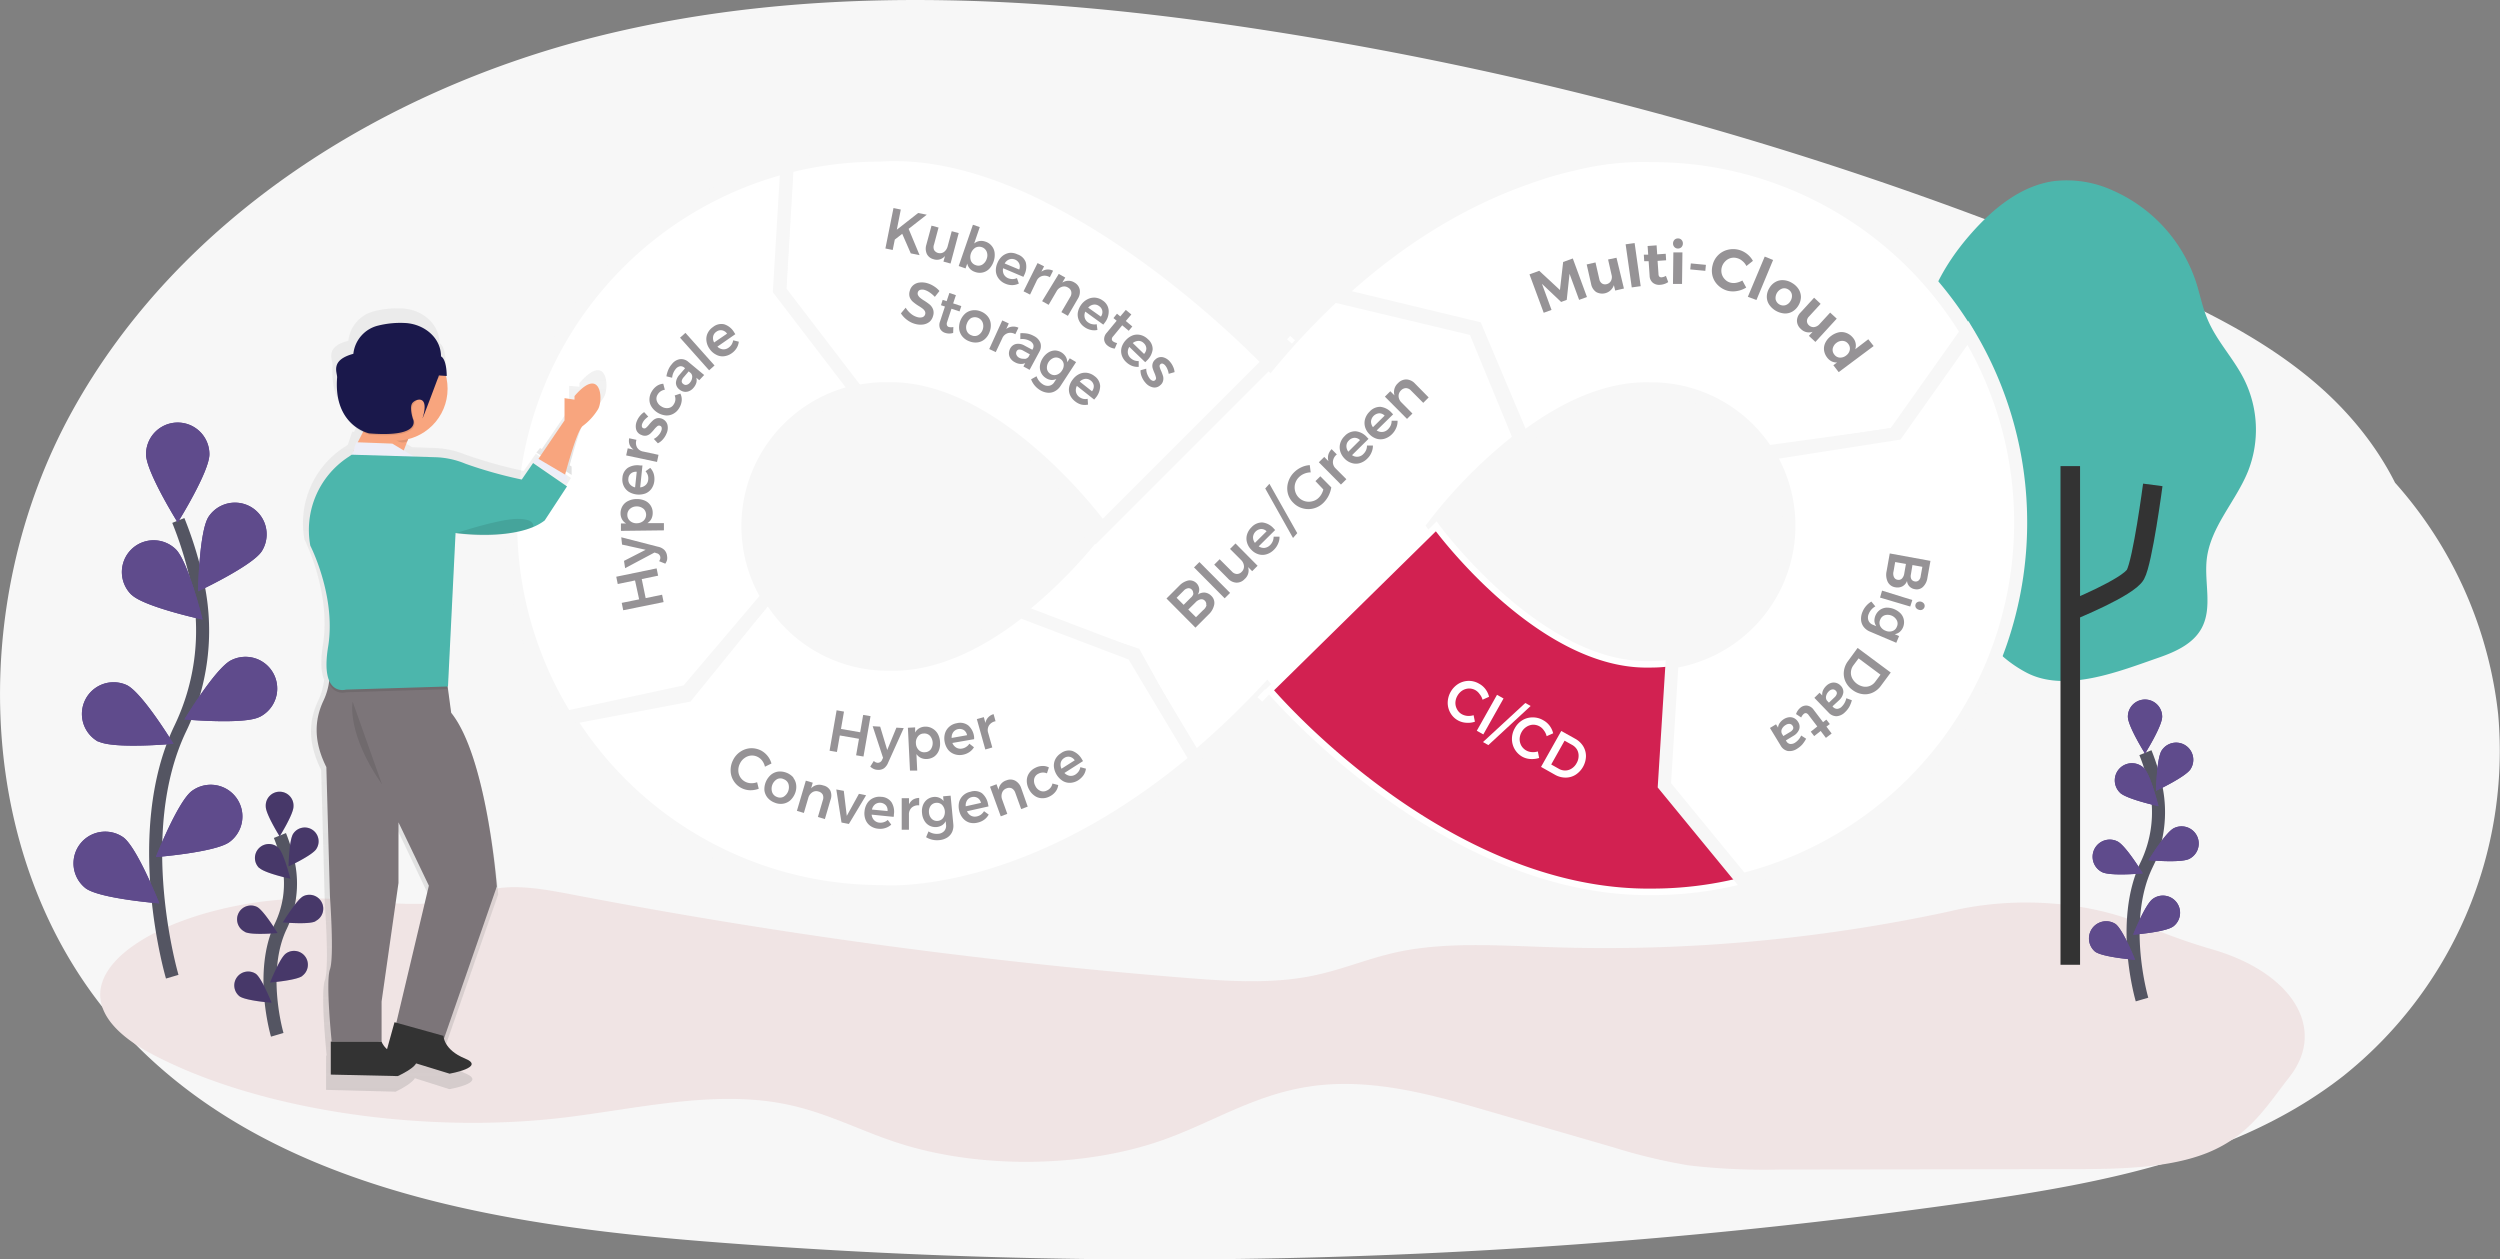 <svg id="Layer_1" data-name="Layer 1" xmlns="http://www.w3.org/2000/svg" xmlns:xlink="http://www.w3.org/1999/xlink" viewBox="0 0 383.33 193.1"><rect x="0" y="0" width="383.33" height="193.1" fill="#808080" stroke="none"/><defs><linearGradient id="linear-gradient" x1="-1335.92" y1="-265.21" x2="-1335.92" y2="-249.15" gradientTransform="translate(-1248.31 -192.39) rotate(180)" gradientUnits="userSpaceOnUse"><stop offset="0" stop-color="#818181" stop-opacity="0.25"/><stop offset="0.54" stop-color="#818181" stop-opacity="0.12"/><stop offset="1" stop-color="#818181" stop-opacity="0.1"/></linearGradient><linearGradient id="linear-gradient-2" x1="-1315.34" y1="-359.78" x2="-1315.34" y2="-239.54" xlink:href="#linear-gradient"/></defs><title>usecase</title><path d="M371.17,89.14c-.26-11.58-6.88-22.3-15.58-29.93s-19.39-12.59-30-17.11A554,554,0,0,0,192.7,4.43C159.17-.68,124.53-2.64,91.63,5.58S27.51,33.31,11.09,63s-15.19,69.92,7.66,95c21.85,24,56.9,29.75,89.22,32.34a880.39,880.39,0,0,0,194.54-6.09c20-2.86,40.74-6.79,56.67-19.17a63.75,63.75,0,0,0,23.87-55.55,63.76,63.76,0,0,0-34.3-49.8" fill="#f7f7f7"/><path d="M50,137.79c6.94.27,14.26,1.67,20.57,0,1.63-.44,3.1-1.07,4.79-1.42,3.88-.81,8.15,0,12.06.73a867.64,867.64,0,0,0,94,12.81c6.58.53,13.44,1,19.71-.27,4.59-.91,8.56-2.67,13.1-3.65,7.42-1.61,15.62-1,23.52-.76a250.38,250.38,0,0,0,60.83-5.41l1-.23c9.81-2.21,20.87-1.34,29.33,2.3a90.79,90.79,0,0,0,10.47,3.73c12.31,3.63,17.45,12.32,11.59,19.61l-.13.18c-3.22,4.1-5.91,8.69-12.22,11.29-6,2.46-13.77,2.56-21.06,2.57l-44.73.06a100.76,100.76,0,0,1-13.84-.63,85.41,85.41,0,0,1-11.55-2.76l-20-5.8c-8.06-2.34-16.9-4.75-25.72-3.67-9,1.1-15.5,5.52-23.35,8.31-12.18,4.33-28.38,4.5-40.82.42-6-1.95-11.14-4.8-17.64-6-10.73-2-22.13.78-33.18,2.13-21.49,2.62-46.81-1-63.27-9.62C2.17,150.49,27.07,136.91,50,137.79Z" fill="#f0e4e4"/><path d="M300.77,89.06c-.82-6.43,1.75-13,.23-19.34-1.18-4.86-4.66-8.91-5.8-13.78-1.68-7.22,2.16-14.63,7.07-20.17,3.37-3.82,7.6-7.29,12.65-8a17,17,0,0,1,9.2,1.51,23.33,23.33,0,0,1,12.54,13.78c.67,2,1,4,1.87,6,1.4,3.29,4,5.95,5.59,9.16a17.35,17.35,0,0,1,.59,14c-1.86,4.64-5.76,8.53-6.34,13.49-.42,3.58.93,7.5-.82,10.66-1.31,2.38-4,3.58-6.59,4.48-6,2.08-14.32,5.45-20.3,2.25A19,19,0,0,1,300.77,89.06Z" fill="#4cb6ac"/><path d="M317.53,93.63s8.79-3.55,9.9-5.54,2.66-13.74,2.66-13.74" fill="none" stroke="#333" stroke-miterlimit="10" stroke-width="3"/><line x1="317.44" y1="147.93" x2="317.44" y2="71.47" fill="none" stroke="#333" stroke-miterlimit="10" stroke-width="3"/><path d="M328.44,153.26s-3.49-11.86.67-20.59a18.74,18.74,0,0,0,1.51-11.75,31.21,31.21,0,0,0-1.66-5.51" fill="none" stroke="#545562" stroke-miterlimit="10" stroke-width="2"/><path d="M331.53,109.89c0,1.45-2.63,5.66-2.63,5.66s-2.63-4.21-2.63-5.66a2.63,2.63,0,1,1,5.26,0Z" fill="#5f4b8c"/><path d="M335.88,117.94c-.79,1.21-5.29,3.32-5.29,3.32s.08-5,.87-6.19a2.63,2.63,0,0,1,4.42,2.86h0Z" fill="#5f4b8c"/><path d="M335.69,131.69c-1.3.67-6.25.2-6.25.2s2.58-4.24,3.88-4.9a2.63,2.63,0,0,1,2.37,4.7Z" fill="#5f4b8c"/><path d="M333.2,142.07c-1.17.86-6.12,1.25-6.12,1.25s1.82-4.62,3-5.48a2.63,2.63,0,0,1,3.13,4.23Z" fill="#5f4b8c"/><path d="M325.06,121.55c1.05,1,5.9,2.06,5.9,2.06s-1.19-4.83-2.23-5.84a2.63,2.63,0,0,0-3.67,3.77Z" fill="#5f4b8c"/><path d="M322.31,133.72c1.3.66,6.25.2,6.25.2s-2.58-4.25-3.88-4.9a2.63,2.63,0,1,0-2.37,4.7Z" fill="#5f4b8c"/><path d="M321.25,145.92c1.17.86,6.13,1.25,6.13,1.25s-1.83-4.62-3-5.49a2.64,2.64,0,0,0-3.13,4.24Z" fill="#5f4b8c"/><path d="M331.53,109.89c0,1.45-2.63,5.66-2.63,5.66s-2.63-4.21-2.63-5.66a2.63,2.63,0,1,1,5.26,0Z" fill="#5f4b8c"/><path d="M335.88,117.94c-.79,1.21-5.29,3.32-5.29,3.32s.08-5,.87-6.19a2.63,2.63,0,0,1,4.42,2.86h0Z" fill="#5f4b8c"/><path d="M335.69,131.69c-1.3.67-6.25.2-6.25.2s2.58-4.24,3.88-4.9a2.63,2.63,0,0,1,2.37,4.7Z" fill="#5f4b8c"/><path d="M333.2,142.07c-1.17.86-6.12,1.25-6.12,1.25s1.82-4.62,3-5.48a2.63,2.63,0,0,1,3.13,4.23Z" fill="#5f4b8c"/><path d="M325.06,121.55c1.05,1,5.9,2.06,5.9,2.06s-1.19-4.83-2.23-5.84a2.63,2.63,0,0,0-3.67,3.77Z" fill="#5f4b8c"/><path d="M322.31,133.72c1.3.66,6.25.2,6.25.2s-2.58-4.25-3.88-4.9a2.63,2.63,0,1,0-2.37,4.7Z" fill="#5f4b8c"/><path d="M321.25,145.92c1.17.86,6.13,1.25,6.13,1.25s-1.83-4.62-3-5.49a2.64,2.64,0,0,0-3.13,4.24Z" fill="#5f4b8c"/><path d="M253.4,23.86a43.88,43.88,0,0,0-12.16,1.32,54.36,54.36,0,0,0-6.85,2c-8.31,2.87-18.57,8.19-29.18,18l21.1,5.09L233.5,67.3c5.57-4.25,12.38-7.84,19.39-7.68h.29a21.09,21.09,0,0,1,17.75,9.68l19.51-2.69,11.13-15.72A56.39,56.39,0,0,0,253.4,23.86Z" fill="#fff" stroke="#f7f7f7" stroke-miterlimit="10" stroke-width="2"/><path d="M219.83,80.61h0a74.78,74.78,0,0,1,13.21-13.32L226.12,50.5l-21.58-5.15a112.48,112.48,0,0,0-9.78,10.38s-.64-.67-1.81-1.83L167.52,79.15c.8,1,1.24,1.59,1.24,1.59h0a74.7,74.7,0,0,1-13.3,13.38L174,100.31l8.94,16.19a128.48,128.48,0,0,0,11.35-10.79s.27.32.78.89L221,82.11C220.24,81.17,219.83,80.61,219.83,80.61Z" fill="#fff" stroke="#f7f7f7" stroke-miterlimit="10" stroke-width="2"/><path d="M193.18,107.25l0,0,1.16-1.23Z" fill="#969396" stroke="#fff" stroke-miterlimit="10"/><path d="M266.83,135.11,255.2,120.34l1.29-18.74a21.22,21.22,0,0,1-3.31.26c-.39,0-.77,0-1.15,0-16.49-.34-31.63-20.89-31.81-21.15l-25.55,25.11c.38.44,26.7,31.34,58.73,30.93A56.57,56.57,0,0,0,266.83,135.11Z" fill="#d22151" stroke="#fff" stroke-miterlimit="10"/><path d="M309.83,80.16a56.15,56.15,0,0,0-8.08-29.11L290.83,66.48l-19.65,3.08a21.13,21.13,0,0,1-14.79,31.93l-1.19,18.92,11.9,14.5A56.44,56.44,0,0,0,309.83,80.16Z" fill="#fff" stroke="#f7f7f7" stroke-miterlimit="10" stroke-width="2"/><path d="M173.73,100.31l-17.3-6.58c-5.68,4.45-12.71,8.29-20,8.12h-.29a21.12,21.12,0,0,1-18.31-10.6l-12.5,15.41-18.12,3.45a56.41,56.41,0,0,0,47.91,26.6s21.71,2.05,48.27-20.25Z" fill="#fff" stroke="#f7f7f7" stroke-miterlimit="10" stroke-width="2"/><path d="M198.19,51.84l0,0-.47.52Z" fill="#969396" stroke="#fff" stroke-miterlimit="10"/><path d="M160.87,30.19a55.83,55.83,0,0,0-6-2.71c-6.6-2.62-13.46-4.16-20.11-3.69a56.8,56.8,0,0,0-14.07,1.77l-1.17,20,11.16,14.67a21,21,0,0,1,5.11-.63c.39,0,.77,0,1.15,0,16.59.34,31.82,21.16,31.82,21.16h0s-.38.51-1.08,1.37l.16.09L194.54,55.5C192.6,53.49,178.24,38.89,160.87,30.19Z" fill="#fff" stroke="#f7f7f7" stroke-miterlimit="10" stroke-width="2"/><path d="M120.65,25.57A56.45,56.45,0,0,0,86.79,110L105.36,106l12.31-14.5A21.13,21.13,0,0,1,131.39,60L119.52,44.49Z" fill="#fff" stroke="#f7f7f7" stroke-miterlimit="10" stroke-width="2"/><path d="M26.41,149.76s-6.46-21.9,1.21-38A34.58,34.58,0,0,0,30.41,90a58.45,58.45,0,0,0-3.07-10.2" fill="none" stroke="#545562" stroke-miterlimit="10" stroke-width="2"/><path d="M32.11,69.65c0,2.69-4.86,10.47-4.86,10.47s-4.86-7.78-4.86-10.47a4.86,4.86,0,0,1,9.72,0Z" fill="#5f4b8c"/><path d="M40.14,84.52c-1.46,2.26-9.77,6.15-9.77,6.15s.15-9.18,1.61-11.43a4.86,4.86,0,0,1,8.16,5.28Z" fill="#5f4b8c"/><path d="M39.79,109.93c-2.4,1.21-11.52.38-11.52.38s4.76-7.85,7.15-9.06a4.86,4.86,0,0,1,4.45,8.65l-.07,0Z" fill="#5f4b8c"/><path d="M35.2,129.1c-2.16,1.6-11.31,2.32-11.31,2.32s3.37-8.54,5.53-10.14a4.86,4.86,0,0,1,5.78,7.82Z" fill="#5f4b8c"/><path d="M20.17,91.19C22.09,93.06,31.06,95,31.06,95s-2.19-8.91-4.12-10.79a4.86,4.86,0,0,0-6.77,7Z" fill="#5f4b8c"/><path d="M15.08,113.68c2.39,1.21,11.52.37,11.52.37s-4.76-7.84-7.16-9a4.86,4.86,0,0,0-4.36,8.68Z" fill="#5f4b8c"/><path d="M13.13,136.2c2.16,1.6,11.3,2.32,11.3,2.32s-3.37-8.54-5.52-10.13a4.86,4.86,0,0,0-5.78,7.81Z" fill="#5f4b8c"/><path d="M32.11,69.65c0,2.69-4.86,10.47-4.86,10.47s-4.86-7.78-4.86-10.47a4.86,4.86,0,0,1,9.72,0Z" fill="#5f4b8c"/><path d="M40.14,84.52c-1.46,2.26-9.77,6.15-9.77,6.15s.15-9.18,1.61-11.43a4.86,4.86,0,0,1,8.16,5.28Z" fill="#5f4b8c"/><path d="M39.79,109.93c-2.4,1.21-11.52.38-11.52.38s4.76-7.85,7.15-9.06a4.86,4.86,0,0,1,4.45,8.65l-.07,0Z" fill="#5f4b8c"/><path d="M35.2,129.1c-2.16,1.6-11.31,2.32-11.31,2.32s3.37-8.54,5.53-10.14a4.86,4.86,0,0,1,5.78,7.82Z" fill="#5f4b8c"/><path d="M20.17,91.19C22.09,93.06,31.06,95,31.06,95s-2.19-8.91-4.12-10.79a4.86,4.86,0,0,0-6.77,7Z" fill="#5f4b8c"/><path d="M15.08,113.68c2.39,1.21,11.52.37,11.52.37s-4.76-7.84-7.16-9a4.86,4.86,0,0,0-4.36,8.68Z" fill="#5f4b8c"/><path d="M13.13,136.2c2.16,1.6,11.3,2.32,11.3,2.32s-3.37-8.54-5.52-10.13a4.86,4.86,0,0,0-5.78,7.81Z" fill="#5f4b8c"/><path d="M42.51,158.67s-2.82-9.57.53-16.62a15.12,15.12,0,0,0,1.22-9.48,25.46,25.46,0,0,0-1.34-4.46" fill="none" stroke="#545562" stroke-miterlimit="10" stroke-width="2"/><path d="M45,123.67c0,1.17-2.12,4.57-2.12,4.57s-2.13-3.4-2.13-4.57a2.13,2.13,0,1,1,4.25,0Z" fill="#5f4b8c"/><path d="M48.51,130.17c-.64,1-4.27,2.68-4.27,2.68s.07-4,.71-5a2.12,2.12,0,1,1,3.56,2.31Z" fill="#5f4b8c"/><path d="M48.36,141.27c-1,.53-5,.16-5,.16s2.08-3.42,3.12-4a2.12,2.12,0,1,1,1.92,3.79Z" fill="#5f4b8c"/><path d="M46.35,149.65c-.94.69-4.94,1-4.94,1s1.47-3.73,2.41-4.43a2.12,2.12,0,1,1,2.53,3.41Z" fill="#5f4b8c"/><path d="M39.77,133.08c.85.82,4.76,1.66,4.76,1.66s-1-3.89-1.8-4.71a2.13,2.13,0,0,0-3,3.05Z" fill="#5f4b8c"/><path d="M37.56,142.9c1,.53,5,.17,5,.17s-2.08-3.43-3.13-4a2.12,2.12,0,1,0-1.91,3.79Z" fill="#5f4b8c"/><path d="M36.71,152.75c.94.7,4.94,1,4.94,1s-1.48-3.73-2.42-4.43a2.13,2.13,0,0,0-2.53,3.42Z" fill="#5f4b8c"/><path d="M45,123.67c0,1.17-2.12,4.57-2.12,4.57s-2.13-3.4-2.13-4.57a2.13,2.13,0,1,1,4.25,0Z" fill="#010101" opacity="0.25" style="isolation:isolate"/><path d="M48.51,130.17c-.64,1-4.27,2.68-4.27,2.68s.07-4,.71-5a2.12,2.12,0,1,1,3.56,2.31Z" fill="#010101" opacity="0.25" style="isolation:isolate"/><path d="M48.36,141.27c-1,.53-5,.16-5,.16s2.08-3.42,3.12-4a2.12,2.12,0,1,1,1.92,3.79Z" fill="#010101" opacity="0.25" style="isolation:isolate"/><path d="M46.35,149.65c-.94.69-4.94,1-4.94,1s1.47-3.73,2.41-4.43a2.12,2.12,0,1,1,2.53,3.41Z" fill="#010101" opacity="0.25" style="isolation:isolate"/><path d="M39.77,133.08c.85.82,4.76,1.66,4.76,1.66s-1-3.89-1.8-4.71a2.13,2.13,0,0,0-3,3.05Z" fill="#010101" opacity="0.25" style="isolation:isolate"/><path d="M37.56,142.9c1,.53,5,.17,5,.17s-2.08-3.43-3.13-4a2.12,2.12,0,1,0-1.91,3.79Z" fill="#010101" opacity="0.25" style="isolation:isolate"/><path d="M36.71,152.75c.94.7,4.94,1,4.94,1s-1.48-3.73-2.42-4.43a2.13,2.13,0,0,0-2.53,3.42Z" fill="#010101" opacity="0.25" style="isolation:isolate"/><path d="M87.65,71.54v1.28L82.24,69.4l.57-.71.27.16,4.18-6.13V59.16l1.59.14v-.57c4.21-4.84,4.64.57,3.77,2.13a9.45,9.45,0,0,1-2.46,2.7c-.89.75-2.44,6.38-2.81,7.79Z" fill="url(#linear-gradient)"/><path d="M46.68,82.71h0s4.12,8.07,2.84,16.14c-.43,2.71-.25,4.37.18,5.38a10,10,0,0,1-.89,3.15c-1.56,3.27-1.56,6.68.43,10.67l.57,20.61s.71,9.67,0,11.66.28,11.53.28,11.53H50v5.26l10.66.28s2.5-1.18,2.94-2.07L68.9,167s5.9-1,2.44-2.42c-2.57-1.05-3.21-2.54-3.37-3.23l8.42-24.22s-1.56-20.61-7.25-27.74l-.58-4.19h.08l1.21-24.48h.07a27.17,27.17,0,0,0,9.39-.14A15,15,0,0,0,82,79.8l.16-.07h0a8.25,8.25,0,0,0,1.85-1l3.55-5.44-5.4-3.72-1.85,2.64a70.6,70.6,0,0,1-9-2.52,13.74,13.74,0,0,0-4.65-1l-3.47-.12-1.73-1,.54-1.4.16-.08,0-.3a8.3,8.3,0,0,0,6.05-10h.11c0-2.88-.93-3.16-.93-3.16,0-2.93-2.56-5.07-5.48-5.32a14.45,14.45,0,0,0-4.49.4,5.22,5.22,0,0,0-4,4.54C49.75,53.17,51,55.17,51,55.93c-.29,3.72.89,5.93,2.2,7.21a6.86,6.86,0,0,0,1.92,1.41l-.83,1.66H54l-.67,2h0l-.74.48A13.9,13.9,0,0,0,46.68,82.71Zm11.37,79.14v-6.4l2.71-18.92v-9.67L65.59,137l-5.2,21.89-.28-.07-1.2,4.3a2.76,2.76,0,0,1-.85-1.22Z" fill="url(#linear-gradient-2)"/><path d="M86.56,61.05v3.41l-4.07,6,4.07,2.65s1.81-7,2.79-7.79a9.1,9.1,0,0,0,2.36-2.59c.84-1.5.42-6.7-3.62-2v.55Z" fill="#f8a57e"/><path d="M54.16,69.19,55.78,66a.58.58,0,0,1,.5-.33l6.12-.31a.59.59,0,0,1,.63.56.69.69,0,0,1,0,.25l-1.58,4.08a.61.61,0,0,1-.61.38l-6.15-.55a.59.59,0,0,1-.54-.64A.54.54,0,0,1,54.16,69.19Z" fill="#f8a57e"/><polygon points="54.62 67.81 53.58 70.86 64.25 70.47 60.15 68.02 54.62 67.81" fill="#edeef8"/><polygon points="81.74 70.89 82.29 70.2 86.93 72.94 86.93 74.17 81.74 70.89" fill="#edeef8"/><path d="M50.35,101.12a10.1,10.1,0,0,1-.72,6.25c-1.5,3.14-1.5,6.43.41,10.25l.55,19.82s.68,9.29,0,11.2.27,11.07.27,11.07h7.65v-6.15l2.59-18.17v-9.3l4.66,9.71-5.32,22.41,7,2.87,8.74-25.15s-1.51-19.81-7-26.64l-1-7.45Z" fill="#7c7579"/><path d="M50.72,164.77v-5.06h7.79s.55,2,4.1,2.46S61,165,61,165Z" fill="#333"/><path d="M59.14,161.62l1.35-4.88L68,158.83s0,2.13,3.29,3.47-2.35,2.33-2.35,2.33Z" fill="#333"/><path d="M68.14,102.25l-17.79-.72a10,10,0,0,1,.13,3.22,2.14,2.14,0,0,0,2.56,1.4l15.57-.48Z" fill="#010101" opacity="0.1" style="isolation:isolate"/><path d="M53.93,69.72l-.71.48a13.37,13.37,0,0,0-5.64,13.47h0s4,7.75,2.73,15.51,2.74,6.56,2.74,6.56l15.64-.48,1.16-23.53s9.43,1.35,13.67-1.93l3.42-5.22L81.74,71,80,73.53a67,67,0,0,1-8.62-2.42,13,13,0,0,0-4.48-1Z" fill="#4cb6ac"/><path d="M54.07,107.58s-1,4.78,4.51,12.71" fill="#010101" opacity="0.1" style="isolation:isolate"/><path d="M69.92,81.75s6.55-2.19,9.43-2.19,2.39,1.24,2.39,1.24S77.17,82.84,69.92,81.75Z" fill="#010101" opacity="0.1" style="isolation:isolate"/><path d="M62.48,65.61l-2.61.31c-.08,0-.15.11-.2.27.58,1,1.29,1.65,2.07,1.65a1.6,1.6,0,0,0,.8-.22l.2-1.21C62.8,66,62.67,65.58,62.48,65.61Z" fill="#010101" opacity="0.1" style="isolation:isolate"/><circle cx="60.66" cy="59.6" r="7.97" fill="#f8a57e"/><path d="M67.44,55.09h0l-.4.36A1.38,1.38,0,0,0,67,57.4a1.21,1.21,0,0,0,.49.34h0S63.87,61.31,63.37,62s.08,2.4.08,2.4,1.58,2.91-6.72,2.25c0,0-5.48-1.17-4.9-8.56.06-.74-1.16-2.66,2.49-3.65h0a5,5,0,0,1,3.85-4.36,13.66,13.66,0,0,1,4.32-.38A5.41,5.41,0,0,1,67.44,55.09Z" fill="#010101" opacity="0.1" style="isolation:isolate"/><path d="M67.62,54.65h0s.84.26.88,3l-1.2-.08s-2.78,7.45-2.49,6.48c1.08-3.58-1.08-2.91-1.58-2.25s.08,2.41.08,2.41,1.58,2.91-6.72,2.24c0,0-5.48-1.16-4.9-8.55.06-.74-1.16-2.66,2.49-3.65h0A5,5,0,0,1,58,49.92a14,14,0,0,1,4.33-.38C65.16,49.78,67.62,51.84,67.62,54.65Z" fill="#1a184b"/><path d="M182.23,89a1.46,1.46,0,0,1,1.64,1.25,1.39,1.39,0,0,1-.22.93,1.68,1.68,0,0,1,1.08-.32,1.63,1.63,0,0,1,1,.5,1.48,1.48,0,0,1,.45,1.34,2.82,2.82,0,0,1-.88,1.54l-2,2-4.44-4.47,2-2A2.72,2.72,0,0,1,182.23,89Zm.72,2a.74.74,0,0,0-.22-.6.65.65,0,0,0-.58-.2,1.14,1.14,0,0,0-.66.38l-1.08,1.08,1.08,1.08,1.08-1.08A1.2,1.2,0,0,0,183,91Zm2,1.78a.74.74,0,0,0-.22-.68.69.69,0,0,0-.65-.2,1.53,1.53,0,0,0-.79.49l-1.09,1.07,1.18,1.18,1.08-1.07A1.53,1.53,0,0,0,185,92.81Z" fill="#969396"/><path d="M183.08,87l.83-.82,4.7,4.73-.83.83Z" fill="#969396"/><path d="M189.44,83.33l3.39,3.42-.83.83-.63-.63a1.72,1.72,0,0,1-.53,1.84,1.65,1.65,0,0,1-1.26.55,1.87,1.87,0,0,1-1.28-.62l-2.12-2.14.83-.83,1.89,1.89a1.08,1.08,0,0,0,.75.37,1,1,0,0,0,.74-.33,1.12,1.12,0,0,0,.35-.9,1.48,1.48,0,0,0-.46-.93l-1.68-1.68Z" fill="#969396"/><path d="M193.56,80.11a2.72,2.72,0,0,1,1.72.9l.24.26L193,83.77a1.38,1.38,0,0,0,.91.24,1.45,1.45,0,0,0,.84-.43,1.81,1.81,0,0,0,.4-.59,1.9,1.9,0,0,0,.14-.7l.9,0a2.3,2.3,0,0,1-.19,1,2.85,2.85,0,0,1-.66,1,2.66,2.66,0,0,1-1.14.7A2.11,2.11,0,0,1,193,85a2.47,2.47,0,0,1-1.11-.68,2.53,2.53,0,0,1-.68-1.13,2.15,2.15,0,0,1,0-1.23,2.6,2.6,0,0,1,.68-1.11A2.2,2.2,0,0,1,193.56,80.11Zm.65,1.35a1.17,1.17,0,0,0-.84-.35,1.37,1.37,0,0,0-1.24,1.22,1.41,1.41,0,0,0,.29.91Z" fill="#969396"/><path d="M201.7,73.77l.75-.74,1.68,1.7a4.31,4.31,0,0,1-.4,1.25,4.21,4.21,0,0,1-.78,1.09,3.3,3.3,0,0,1-1.5.88,3.19,3.19,0,0,1-1.68,0,3.15,3.15,0,0,1-1.47-.86,3,3,0,0,1-.84-1.47,3.24,3.24,0,0,1,.06-1.69,3.49,3.49,0,0,1,.92-1.52,3.85,3.85,0,0,1,1.12-.77,3.45,3.45,0,0,1,1.27-.32l.14,1.11a2.67,2.67,0,0,0-1,.21,2.5,2.5,0,0,0-.81.54,2.25,2.25,0,0,0-.58,1,2.2,2.2,0,0,0,0,1.11,2.12,2.12,0,0,0,.56,1,2.15,2.15,0,0,0,2.09.57,2,2,0,0,0,1-.57,2.39,2.39,0,0,0,.41-.55,2.75,2.75,0,0,0,.27-.69Z" fill="#969396"/><path d="M203.67,69.74a2,2,0,0,1,.51-.87l.8.81a1.54,1.54,0,0,0-.6,1.08,1.34,1.34,0,0,0,.42,1.07l1.64,1.65-.83.82-3.39-3.42.83-.82.65.66A1.82,1.82,0,0,1,203.67,69.74Z" fill="#969396"/><path d="M207.88,66.13a2.67,2.67,0,0,1,1.71.9l.25.26-2.53,2.5a1.32,1.32,0,0,0,1.75-.19,1.84,1.84,0,0,0,.41-.59,1.71,1.71,0,0,0,.13-.7l.91,0a2.44,2.44,0,0,1-.19,1,2.76,2.76,0,0,1-.66,1,2.66,2.66,0,0,1-1.14.7,2.11,2.11,0,0,1-1.22,0,2.5,2.5,0,0,1-1.12-.68,2.72,2.72,0,0,1-.68-1.13,2.24,2.24,0,0,1,0-1.23,2.5,2.5,0,0,1,.68-1.11A2.19,2.19,0,0,1,207.88,66.13Zm.65,1.35a1.17,1.17,0,0,0-.85-.35,1.23,1.23,0,0,0-.84.4,1.16,1.16,0,0,0-.39.82,1.41,1.41,0,0,0,.29.91Z" fill="#969396"/><path d="M211.66,62.38a2.7,2.7,0,0,1,1.71.9l.24.25L211.09,66a1.4,1.4,0,0,0,.91.23,1.36,1.36,0,0,0,.84-.42,2,2,0,0,0,.41-.6,1.71,1.71,0,0,0,.13-.7l.91,0a2.46,2.46,0,0,1-.19,1.06,3,3,0,0,1-.66,1,2.76,2.76,0,0,1-1.14.7,2.11,2.11,0,0,1-1.22,0A2.53,2.53,0,0,1,210,66.6a2.61,2.61,0,0,1-.69-1.12,2.24,2.24,0,0,1,0-1.23,2.59,2.59,0,0,1,.68-1.12A2.18,2.18,0,0,1,211.66,62.38Zm.65,1.35a1.14,1.14,0,0,0-.85-.36,1.39,1.39,0,0,0-1.24,1.23,1.43,1.43,0,0,0,.3.9Z" fill="#969396"/><path d="M215.65,58.18a1.91,1.91,0,0,1,1.3.62l2.11,2.14-.83.83-1.88-1.89a1.12,1.12,0,0,0-.77-.37,1.09,1.09,0,0,0-.76.35,1.2,1.2,0,0,0-.37.93,1.43,1.43,0,0,0,.46.94l1.66,1.68-.83.82-3.39-3.41.83-.83.64.64a1.82,1.82,0,0,1,.55-1.89A1.73,1.73,0,0,1,215.65,58.18Z" fill="#969396"/><path d="M194,74.9l.64-.72,4.27,7.57-.65.74Z" fill="#969396"/><path d="M226.88,106.44a2,2,0,0,0-.66-.62,2,2,0,0,0-1-.25,2.06,2.06,0,0,0-1,.31,2.31,2.31,0,0,0-.76.82,2.27,2.27,0,0,0-.3,1.07,2,2,0,0,0,.26,1,1.84,1.84,0,0,0,.74.75,2.16,2.16,0,0,0,.85.25,2.5,2.5,0,0,0,.94-.11l.2,1a3.26,3.26,0,0,1-1.35.16,2.93,2.93,0,0,1-1.25-.36,3,3,0,0,1-1.16-1.15,3.13,3.13,0,0,1-.41-1.58,3.48,3.48,0,0,1,1.62-2.87,3.15,3.15,0,0,1,1.57-.46,3.07,3.07,0,0,1,1.6.42,3,3,0,0,1,1,.85,3.14,3.14,0,0,1,.55,1.17l-1,.45A2.2,2.2,0,0,0,226.88,106.44Z" fill="#fff"/><path d="M229.54,106.54l1,.56-3.1,5.51-1-.56Z" fill="#fff"/><path d="M233.88,107.79l.82.46-6.49,6-.82-.47Z" fill="#fff"/><path d="M236.73,112a1.94,1.94,0,0,0-.66-.62,2,2,0,0,0-1-.26,2,2,0,0,0-1,.32,2.19,2.19,0,0,0-.76.81,2.3,2.3,0,0,0-.3,1.07,2.05,2.05,0,0,0,.25,1,2,2,0,0,0,1.6,1,2.5,2.5,0,0,0,.94-.1l.2,1a3.63,3.63,0,0,1-1.35.16,2.93,2.93,0,0,1-1.25-.36,3.12,3.12,0,0,1-1.57-2.74,3.27,3.27,0,0,1,.45-1.64,3.19,3.19,0,0,1,1.17-1.22A3,3,0,0,1,235,110a3.07,3.07,0,0,1,1.6.42,3,3,0,0,1,1,.85,3.14,3.14,0,0,1,.55,1.17l-1,.44A2.31,2.31,0,0,0,236.73,112Z" fill="#fff"/><path d="M242.76,114.43a2.94,2.94,0,0,1,.42,1.53,3.5,3.5,0,0,1-1.6,2.84,2.86,2.86,0,0,1-1.53.43,3.28,3.28,0,0,1-1.63-.44l-2.13-1.2,3.1-5.51,2.17,1.21A3.3,3.3,0,0,1,242.76,114.43ZM240,118.14a1.79,1.79,0,0,0,1-.31,2.16,2.16,0,0,0,.74-.81,2.19,2.19,0,0,0,.31-1.08,1.9,1.9,0,0,0-.24-1,2,2,0,0,0-.75-.72l-1.16-.65-2.05,3.65,1.19.67A1.88,1.88,0,0,0,240,118.14Z" fill="#fff"/><path d="M294.84,90a1.36,1.36,0,0,1-1.23.34,1.45,1.45,0,0,1-.84-.43,1.35,1.35,0,0,1-.36-.84,1.53,1.53,0,0,1-.7.83,1.65,1.65,0,0,1-1.09.15,1.54,1.54,0,0,1-1.16-.81,2.53,2.53,0,0,1-.18-1.68l.48-2.7L296,86l-.47,2.63A2.35,2.35,0,0,1,294.84,90Zm-4.43-1.51a.71.71,0,0,0,.56.41.72.72,0,0,0,.66-.19,1.45,1.45,0,0,0,.36-.81l.25-1.43-1.65-.29-.25,1.43A1.33,1.33,0,0,0,290.41,88.5Zm2.66.31a.72.72,0,0,0,.53.35.67.67,0,0,0,.59-.15,1,1,0,0,0,.31-.65l.26-1.44-1.52-.27L293,88.09A1.11,1.11,0,0,0,293.07,88.81Z" fill="#969396"/><path d="M293.22,92,292.9,93l-4.63-1.37.31-1.07Zm1.52,1.49a.72.72,0,0,1-.54,0,.77.77,0,0,1-.43-.31.61.61,0,0,1-.06-.49.56.56,0,0,1,.32-.38.79.79,0,0,1,1,.28.63.63,0,0,1-.25.87Z" fill="#969396"/><path d="M290.76,98.56l-4-1.7a2.35,2.35,0,0,1-1-.74,2,2,0,0,1-.4-1.08,2.72,2.72,0,0,1,.24-1.27,3.25,3.25,0,0,1,1.34-1.53l.61.74a2.26,2.26,0,0,0-1,1.12,1.34,1.34,0,0,0-.07,1,1.15,1.15,0,0,0,.7.7l.52.22a1.62,1.62,0,0,1-.29-.77,2.05,2.05,0,0,1,.84-1.73,2,2,0,0,1,1-.35,3,3,0,0,1,2.22.94,1.93,1.93,0,0,1,.46,1,2,2,0,0,1-.14,1.09,1.9,1.9,0,0,1-.52.71,1.59,1.59,0,0,1-.75.33l.67.29ZM288.3,96a1.49,1.49,0,0,0,.79.7,1.44,1.44,0,0,0,1.05.07,1.07,1.07,0,0,0,.7-.66,1.09,1.09,0,0,0,0-1,1.6,1.6,0,0,0-1.83-.78,1.12,1.12,0,0,0-.7.66A1.15,1.15,0,0,0,288.3,96Z" fill="#969396"/><path d="M287.14,106.2a2.78,2.78,0,0,1-1.56.23,3.25,3.25,0,0,1-1.55-.65,3.3,3.3,0,0,1-1.07-1.3,2.92,2.92,0,0,1-.23-1.57,3.21,3.21,0,0,1,.64-1.56l1.46-2,5.08,3.77-1.48,2A3.23,3.23,0,0,1,287.14,106.2ZM283.81,103a1.85,1.85,0,0,0,.19,1,2.46,2.46,0,0,0,1.74,1.28,1.8,1.8,0,0,0,1-.12,1.88,1.88,0,0,0,.81-.65l.79-1.06-3.36-2.5-.82,1.1A1.91,1.91,0,0,0,283.81,103Z" fill="#969396"/><path d="M279,106.22l.41.42a1.57,1.57,0,0,1,.11-.77,2.26,2.26,0,0,1,.52-.72,1.78,1.78,0,0,1,.74-.44,1.44,1.44,0,0,1,.77,0,1.52,1.52,0,0,1,.68.42,1.32,1.32,0,0,1,.41,1.08,2,2,0,0,1-.66,1.17l-1,.92.08.1a.86.86,0,0,0,.65.29,1.1,1.1,0,0,0,.72-.37,2.54,2.54,0,0,0,.67-1.26l.85.31a4.54,4.54,0,0,1-.39,1,3.53,3.53,0,0,1-.65.82,2,2,0,0,1-1.31.63,1.65,1.65,0,0,1-1.23-.57L278.2,107Zm1,.51a.84.84,0,0,0,.13.69l.3.32.84-.8a1.17,1.17,0,0,0,.37-.56.5.5,0,0,0-.16-.47.58.58,0,0,0-.5-.2.91.91,0,0,0-.55.28A1.45,1.45,0,0,0,280,106.73Z" fill="#969396"/><path d="M275.39,109.49a2.12,2.12,0,0,1,.7-1,1.36,1.36,0,0,1,1-.3,1.49,1.49,0,0,1,1,.64l1.44,1.9.51-.39.53.68-.52.39.8,1.06-.88.67-.8-1.06-1,.79-.52-.68,1-.8-1.32-1.73a.73.73,0,0,0-.38-.31.46.46,0,0,0-.37.11,1.62,1.62,0,0,0-.4.55Z" fill="#969396"/><path d="M272.32,111.06l.31.5a1.4,1.4,0,0,1,.28-.73,2.2,2.2,0,0,1,.65-.59,1.89,1.89,0,0,1,.82-.27,1.4,1.4,0,0,1,.76.17,1.53,1.53,0,0,1,.57.56,1.3,1.3,0,0,1,.16,1.14,2,2,0,0,1-.9,1l-1.14.69.07.11a.82.82,0,0,0,.56.43,1.18,1.18,0,0,0,.79-.2,2.61,2.61,0,0,0,.93-1.09l.76.49a5.27,5.27,0,0,1-.6.89,3.68,3.68,0,0,1-.81.66,2.05,2.05,0,0,1-1.42.33,1.65,1.65,0,0,1-1.08-.83l-1.64-2.7Zm.9.72a.84.84,0,0,0,0,.71l.22.37,1-.6a1.16,1.16,0,0,0,.49-.46.51.51,0,0,0-.06-.5.6.6,0,0,0-.44-.3.9.9,0,0,0-.6.15A1.45,1.45,0,0,0,273.22,111.78Z" fill="#969396"/><path d="M141,39.12l-1.35-.27-1.31-3-1.14.89-.32,1.59-1.12-.23,1.24-6.2,1.12.23-.61,3.09,3.27-2.56,1.32.26-2.78,2.17Z" fill="#969396"/><path d="M147,35.74l-1.25,4.67-1.09-.3.24-.86a1.61,1.61,0,0,1-1.78.49,1.55,1.55,0,0,1-1-.79,2,2,0,0,1-.08-1.43l.79-2.92,1.08.29-.69,2.59a1.13,1.13,0,0,0,0,.84,1,1,0,0,0,.62.47,1.06,1.06,0,0,0,.92-.17,1.57,1.57,0,0,0,.55-.87l.62-2.3Z" fill="#969396"/><path d="M152.07,37.72a2,2,0,0,1,.44,1.07,3,3,0,0,1-.16,1.31,3,3,0,0,1-.67,1.12,2,2,0,0,1-1,.56,2.06,2.06,0,0,1-1.17-.08,1.87,1.87,0,0,1-.79-.49,1.7,1.7,0,0,1-.41-.8l-.26.75L147,40.79l2.18-6.33,1.05.36-.86,2.52a1.69,1.69,0,0,1,.8-.38,1.85,1.85,0,0,1,.92.09A2,2,0,0,1,152.07,37.72Zm-1.46,2.86a1.61,1.61,0,0,0,.68-.88,1.52,1.52,0,0,0,0-1.11,1.21,1.21,0,0,0-.74-.69,1.25,1.25,0,0,0-1,.08,1.73,1.73,0,0,0-.68,2,1.18,1.18,0,0,0,.75.68A1.15,1.15,0,0,0,150.61,40.58Z" fill="#969396"/><path d="M157.28,40.21a2.78,2.78,0,0,1-.21,1.92c-.07.14-.11.25-.15.32l-3.11-1.32a1.42,1.42,0,0,0,.1.92,1.34,1.34,0,0,0,.67.61,1.75,1.75,0,0,0,.68.13,1.59,1.59,0,0,0,.67-.15l.29.84a2.45,2.45,0,0,1-1,.24,2.67,2.67,0,0,1-1.09-.23,2.43,2.43,0,0,1-1-.77,2.11,2.11,0,0,1-.43-1.11,2.74,2.74,0,0,1,.24-1.29,2.69,2.69,0,0,1,.77-1.07,2.27,2.27,0,0,1,1.1-.48A2.31,2.31,0,0,1,156,39,2,2,0,0,1,157.28,40.21Zm-1,1.12a1.2,1.2,0,0,0,0-.91,1.24,1.24,0,0,0-1.52-.65,1.38,1.38,0,0,0-.71.63Z" fill="#969396"/><path d="M160.52,41.33a1.79,1.79,0,0,1,.95.18l-.5,1a1.47,1.47,0,0,0-1.18-.19,1.35,1.35,0,0,0-.85.76l-1,2.09-1-.5,2.15-4.33,1,.5-.42.83A1.73,1.73,0,0,1,160.52,41.33Z" fill="#969396"/><path d="M165.56,44.42a2,2,0,0,1-.3,1.4l-1.52,2.61-1-.57,1.35-2.31a1.1,1.1,0,0,0,.17-.82.93.93,0,0,0-.49-.63,1.07,1.07,0,0,0-1-.1,1.44,1.44,0,0,0-.78.69l-1.2,2.05-1-.56L162.34,42l1,.56-.46.78a1.72,1.72,0,0,1,1.9,0A1.61,1.61,0,0,1,165.56,44.42Z" fill="#969396"/><path d="M170,47.66a2.79,2.79,0,0,1-.62,1.84l-.21.28-2.76-2a1.45,1.45,0,0,0-.09.93,1.27,1.27,0,0,0,.53.73,1.47,1.47,0,0,0,.63.27,1.56,1.56,0,0,0,.68,0l.11.88a2.24,2.24,0,0,1-1,0,2.64,2.64,0,0,1-1-.45,2.39,2.39,0,0,1-.83-1,2.15,2.15,0,0,1-.18-1.18,2.87,2.87,0,0,1,.5-1.21,2.72,2.72,0,0,1,1-.87,2.19,2.19,0,0,1,1.17-.24,2.33,2.33,0,0,1,1.17.45A2,2,0,0,1,170,47.66Zm-1.2.89a1.17,1.17,0,0,0,.22-.88,1.1,1.1,0,0,0-.5-.74,1.12,1.12,0,0,0-.85-.22,1.35,1.35,0,0,0-.82.46Z" fill="#969396"/><path d="M170.93,53.45a2.06,2.06,0,0,1-1.11-.46,1.32,1.32,0,0,1-.52-.9,1.47,1.47,0,0,1,.4-1.07l1.52-1.84-.49-.41.54-.67.5.42.85-1,.85.7-.85,1,1,.84-.55.66-1-.84-1.38,1.68a.65.65,0,0,0-.21.44.43.43,0,0,0,.18.34,1.49,1.49,0,0,0,.63.26Z" fill="#969396"/><path d="M176.74,53.57a2.82,2.82,0,0,1-.89,1.72l-.25.25-2.44-2.35a1.43,1.43,0,0,0-.23.9,1.27,1.27,0,0,0,.41.8,1.85,1.85,0,0,0,.58.37,1.76,1.76,0,0,0,.68.1l0,.89a2.43,2.43,0,0,1-1-.14,2.75,2.75,0,0,1-.93-.6,2.43,2.43,0,0,1-.68-1.08,2.13,2.13,0,0,1,0-1.2,2.82,2.82,0,0,1,.68-1.12,2.72,2.72,0,0,1,1.11-.72,2.1,2.1,0,0,1,1.19,0A2.43,2.43,0,0,1,176,52,2,2,0,0,1,176.74,53.57Zm-1.32.7a1.24,1.24,0,0,0,.35-.84,1.16,1.16,0,0,0-.39-.81,1.11,1.11,0,0,0-.8-.35,1.47,1.47,0,0,0-.89.33Z" fill="#969396"/><path d="M179,56.6a2.2,2.2,0,0,0-.34-.57.9.9,0,0,0-.38-.27.34.34,0,0,0-.35.09.38.38,0,0,0-.12.38,3.08,3.08,0,0,0,.24.67,7.48,7.48,0,0,1,.29.79,1.5,1.5,0,0,1,0,.7,1.21,1.21,0,0,1-.44.68,1.25,1.25,0,0,1-1.15.32,2.07,2.07,0,0,1-1.13-.72,3,3,0,0,1-.55-.9,2.31,2.31,0,0,1-.19-1l.88-.24a2.14,2.14,0,0,0,.15.84,2.77,2.77,0,0,0,.41.72.94.94,0,0,0,.41.29.36.36,0,0,0,.38-.08.4.4,0,0,0,.14-.41,3.9,3.9,0,0,0-.24-.71,6.21,6.21,0,0,1-.28-.75,1.34,1.34,0,0,1,0-.66,1.22,1.22,0,0,1,.42-.65,1.27,1.27,0,0,1,1.14-.35,2,2,0,0,1,1.1.69,2.87,2.87,0,0,1,.48.76,2.4,2.4,0,0,1,.23.84l-.9.26A3,3,0,0,0,179,56.6Z" fill="#969396"/><path d="M142.53,44.83a2.78,2.78,0,0,0-.78-.38,1.18,1.18,0,0,0-.67,0,.54.54,0,0,0-.35.38.6.6,0,0,0,.05.46,1.23,1.23,0,0,0,.33.39,4.89,4.89,0,0,0,.6.42,9.3,9.3,0,0,1,.87.62,1.84,1.84,0,0,1,.49.72,1.57,1.57,0,0,1,0,1,1.79,1.79,0,0,1-.54.9,2,2,0,0,1-1,.42,3,3,0,0,1-1.2-.09,3.57,3.57,0,0,1-1.25-.62,3.74,3.74,0,0,1-.94-1l.73-.87a3.62,3.62,0,0,0,.81.93,2.64,2.64,0,0,0,1,.52,1.38,1.38,0,0,0,.78,0,.66.66,0,0,0,.35-.92,1.31,1.31,0,0,0-.33-.38,6.46,6.46,0,0,0-.62-.42,6.72,6.72,0,0,1-.86-.62,1.76,1.76,0,0,1-.5-.69,1.54,1.54,0,0,1,0-1,1.65,1.65,0,0,1,.52-.86,1.77,1.77,0,0,1,.92-.41,2.94,2.94,0,0,1,1.2.08,3.89,3.89,0,0,1,1.06.48,3.59,3.59,0,0,1,.85.73l-.71.9A4.65,4.65,0,0,0,142.53,44.83Z" fill="#969396"/><path d="M146.15,51.05a2,2,0,0,1-1.2,0,1.3,1.3,0,0,1-.8-.64,1.46,1.46,0,0,1,0-1.15l.74-2.26-.61-.2.26-.82.61.2.42-1.26,1,.34-.42,1.26,1.25.41-.27.82-1.24-.41-.68,2.07a.71.71,0,0,0,0,.49.42.42,0,0,0,.29.24,1.51,1.51,0,0,0,.68,0Z" fill="#969396"/><path d="M151.44,48.5a2.13,2.13,0,0,1,.47,1.11,2.72,2.72,0,0,1-.18,1.3A2.58,2.58,0,0,1,151,52a2.09,2.09,0,0,1-1.1.5,2.52,2.52,0,0,1-1.28-.17,2.47,2.47,0,0,1-1.07-.75,2.23,2.23,0,0,1-.48-1.11,2.88,2.88,0,0,1,.94-2.4,2.15,2.15,0,0,1,1.11-.49,2.48,2.48,0,0,1,1.29.18A2.57,2.57,0,0,1,151.44,48.5Zm-2.45.22a1.56,1.56,0,0,0-.72.86,1.48,1.48,0,0,0-.05,1.11,1.18,1.18,0,0,0,.73.72,1.15,1.15,0,0,0,1,0,1.54,1.54,0,0,0,.72-.85,1.62,1.62,0,0,0,0-1.12,1.29,1.29,0,0,0-1.74-.68Z" fill="#969396"/><path d="M155.16,50.09a1.79,1.79,0,0,1,1,.16l-.48,1a1.42,1.42,0,0,0-1.17-.16,1.38,1.38,0,0,0-.83.78l-1,2.12-1-.47,2-4.39,1,.47-.39.85A1.71,1.71,0,0,1,155.16,50.09Z" fill="#969396"/><path d="M156.92,56.19l.28-.52a1.46,1.46,0,0,1-.77.13,2,2,0,0,1-.84-.27,1.73,1.73,0,0,1-.65-.57,1.41,1.41,0,0,1-.24-.74,1.65,1.65,0,0,1,.19-.77,1.34,1.34,0,0,1,.91-.71,1.89,1.89,0,0,1,1.31.26l1.18.63.06-.11a.84.84,0,0,0,.08-.7,1.12,1.12,0,0,0-.57-.57,2.42,2.42,0,0,0-1.41-.25l0-.91a5.08,5.08,0,0,1,1.08.06,3.41,3.41,0,0,1,1,.37,2,2,0,0,1,1,1.06,1.69,1.69,0,0,1-.16,1.35l-1.5,2.78Zm.17-1.15a.85.85,0,0,0,.62-.33l.2-.38-1-.55a1.19,1.19,0,0,0-.65-.19.49.49,0,0,0-.4.3.62.62,0,0,0,0,.53.91.91,0,0,0,.44.45A1.35,1.35,0,0,0,157.09,55Z" fill="#969396"/><path d="M165,55.52l-2.39,3.66a2.29,2.29,0,0,1-.9.83,1.91,1.91,0,0,1-1.13.2,2.71,2.71,0,0,1-1.21-.46,3.24,3.24,0,0,1-1.27-1.59l.84-.47a2.29,2.29,0,0,0,.92,1.21,1.37,1.37,0,0,0,1,.25,1.15,1.15,0,0,0,.8-.56l.32-.48a1.67,1.67,0,0,1-.81.15,1.84,1.84,0,0,1-.83-.31,1.91,1.91,0,0,1-.72-.83,2,2,0,0,1-.16-1.08,2.8,2.8,0,0,1,.45-1.16,2.77,2.77,0,0,1,.88-.86,2,2,0,0,1,1-.28,2,2,0,0,1,1.65,1,1.72,1.72,0,0,1,.2.8l.39-.6Zm-3,1.95a1.45,1.45,0,0,0,.83-.65,1.47,1.47,0,0,0,.27-1,1.13,1.13,0,0,0-.53-.8,1.11,1.11,0,0,0-.95-.16,1.61,1.61,0,0,0-1.09,1.67,1.13,1.13,0,0,0,.53.8A1.1,1.1,0,0,0,162,57.47Z" fill="#969396"/><path d="M168.69,59.18A2.85,2.85,0,0,1,168,61l-.23.27-2.65-2.1a1.44,1.44,0,0,0-.14.92,1.31,1.31,0,0,0,.48.76,1.62,1.62,0,0,0,.62.3,1.6,1.6,0,0,0,.69,0l.06.89a2.44,2.44,0,0,1-1,0,2.6,2.6,0,0,1-1-.51,2.49,2.49,0,0,1-.78-1,2.1,2.1,0,0,1-.11-1.19,2.75,2.75,0,0,1,.57-1.18,2.66,2.66,0,0,1,1-.82,2.12,2.12,0,0,1,1.19-.17,2.43,2.43,0,0,1,1.14.51A2,2,0,0,1,168.69,59.18Zm-1.25.82a1.25,1.25,0,0,0,.27-.87,1.15,1.15,0,0,0-.46-.77,1.16,1.16,0,0,0-.84-.27,1.46,1.46,0,0,0-.85.42Z" fill="#969396"/><path d="M128.28,108.91l1.13.2-.46,2.66,2.94.51.46-2.66,1.13.19L132.4,116l-1.13-.19.44-2.53-2.94-.51-.44,2.53-1.13-.19Z" fill="#969396"/><path d="M135.55,117.8a1.52,1.52,0,0,1-1,.24,1.55,1.55,0,0,1-.59-.14,1.88,1.88,0,0,1-.52-.36l.54-.86a1.35,1.35,0,0,0,.28.2,1,1,0,0,0,.29.08.71.71,0,0,0,.7-.45l.15-.31-1.59-4.85,1.15.07,1.08,3.58,1.41-3.43,1.12.07-2.39,5.3A2,2,0,0,1,135.55,117.8Z" fill="#969396"/><path d="M143,111.72a2.18,2.18,0,0,1,.81.84,2.85,2.85,0,0,1,.33,1.28,2.9,2.9,0,0,1-.2,1.28,2.12,2.12,0,0,1-.71.9,2.18,2.18,0,0,1-1.11.36,1.94,1.94,0,0,1-.92-.17,1.75,1.75,0,0,1-.68-.59l.12,2.54-1.11,0-.32-6.57,1.11-.06,0,.8a1.6,1.6,0,0,1,.61-.65,1.82,1.82,0,0,1,.89-.26A2.06,2.06,0,0,1,143,111.72Zm-.3,3.2a1.7,1.7,0,0,0-.1-2.09,1.17,1.17,0,0,0-.94-.36,1.13,1.13,0,0,0-.91.45,1.49,1.49,0,0,0-.31,1.06,1.51,1.51,0,0,0,.41,1,1.17,1.17,0,0,0,1,.36A1.15,1.15,0,0,0,142.7,114.92Z" fill="#969396"/><path d="M148.5,111.26a2.74,2.74,0,0,1,.86,1.73,2.06,2.06,0,0,1,0,.35l-3.33.58a1.45,1.45,0,0,0,.59.71,1.28,1.28,0,0,0,.89.15,1.63,1.63,0,0,0,.64-.26,1.41,1.41,0,0,0,.48-.49l.71.55a2.34,2.34,0,0,1-.72.75,2.66,2.66,0,0,1-1,.4,2.45,2.45,0,0,1-1.27-.09,2.16,2.16,0,0,1-1-.71,2.83,2.83,0,0,1-.51-1.21,2.72,2.72,0,0,1,.07-1.31,2.17,2.17,0,0,1,.67-1,2.31,2.31,0,0,1,1.13-.52A2.05,2.05,0,0,1,148.5,111.26Zm-.22,1.47a1.2,1.2,0,0,0-.47-.77,1.24,1.24,0,0,0-1.63.28,1.4,1.4,0,0,0-.26.91Z" fill="#969396"/><path d="M151.52,110a1.71,1.71,0,0,1,.83-.5l.3,1.09a1.48,1.48,0,0,0-1,.64,1.36,1.36,0,0,0-.13,1.14l.63,2.24-1.07.31-1.3-4.66,1.07-.3.25.9A1.65,1.65,0,0,1,151.52,110Z" fill="#969396"/><path d="M116.87,116.64a2,2,0,0,0-.69-.58,1.9,1.9,0,0,0-1-.21,1.94,1.94,0,0,0-1,.37,2.13,2.13,0,0,0-.72.85,2.2,2.2,0,0,0-.25,1.08,1.95,1.95,0,0,0,1.09,1.73,2,2,0,0,0,.86.21,2.49,2.49,0,0,0,.93-.15l.25,1a3.6,3.6,0,0,1-1.34.23,3.08,3.08,0,0,1-1.26-.31,3,3,0,0,1-1.23-1.1,3,3,0,0,1-.48-1.56,3.37,3.37,0,0,1,.37-1.65,3.23,3.23,0,0,1,1.11-1.28,3.11,3.11,0,0,1,1.54-.54,3.24,3.24,0,0,1,1.63.34,3.26,3.26,0,0,1,1.61,2l-1,.49A2.44,2.44,0,0,0,116.87,116.64Z" fill="#969396"/><path d="M121.62,119.24a2.18,2.18,0,0,1,.46,1.12,2.61,2.61,0,0,1-.18,1.3,2.92,2.92,0,0,1-.76,1.09,2.23,2.23,0,0,1-1.11.49,2.43,2.43,0,0,1-1.28-.18,2.55,2.55,0,0,1-1.06-.75,2.21,2.21,0,0,1-.48-1.12,2.92,2.92,0,0,1,1-2.39,2.23,2.23,0,0,1,1.11-.49,2.75,2.75,0,0,1,2.35.93Zm-2.45.22a1.71,1.71,0,0,0-.78,2,1.21,1.21,0,0,0,.72.73,1.19,1.19,0,0,0,1,0,1.72,1.72,0,0,0,.78-2,1.19,1.19,0,0,0-.71-.71A1.14,1.14,0,0,0,119.17,119.46Z" fill="#969396"/><path d="M127.33,121.26a1.89,1.89,0,0,1,0,1.43l-.85,2.9-1.07-.32.75-2.56a1.17,1.17,0,0,0,0-.85,1,1,0,0,0-.64-.49,1.09,1.09,0,0,0-1,.14,1.49,1.49,0,0,0-.59.86l-.67,2.28-1.07-.32,1.37-4.63,1.06.31-.25.87a1.7,1.7,0,0,1,1.84-.45A1.58,1.58,0,0,1,127.33,121.26Z" fill="#969396"/><path d="M128.23,121.05l1.15.21.46,3.84,1.86-3.38,1.1.22-2.64,4.4-1.13-.22Z" fill="#969396"/><path d="M136.69,123a2.76,2.76,0,0,1,.37,1.9c0,.15,0,.27-.05.35l-3.36-.34a1.42,1.42,0,0,0,.38.85,1.29,1.29,0,0,0,.81.38,1.62,1.62,0,0,0,.69-.08,1.52,1.52,0,0,0,.59-.34l.54.72a2.39,2.39,0,0,1-.9.52,2.51,2.51,0,0,1-1.1.11,2.43,2.43,0,0,1-1.2-.43,2.08,2.08,0,0,1-.74-.94,2.64,2.64,0,0,1-.16-1.3,2.81,2.81,0,0,1,.42-1.25,2.14,2.14,0,0,1,.91-.78,2.29,2.29,0,0,1,1.23-.19A2,2,0,0,1,136.69,123Zm-.6,1.36a1.2,1.2,0,0,0-.25-.87,1.25,1.25,0,0,0-1.65-.17,1.39,1.39,0,0,0-.49.81Z" fill="#969396"/><path d="M140,122.6a1.91,1.91,0,0,1,.94-.25v1.14a1.46,1.46,0,0,0-1.14.34,1.38,1.38,0,0,0-.43,1.06l0,2.33h-1.11l0-4.83h1.12v.93A1.85,1.85,0,0,1,140,122.6Z" fill="#969396"/><path d="M145.76,122l.41,4.35a2.33,2.33,0,0,1-.18,1.22,2,2,0,0,1-.76.86,2.75,2.75,0,0,1-1.23.39,3.22,3.22,0,0,1-2-.45l.37-.89a2.29,2.29,0,0,0,1.47.37,1.37,1.37,0,0,0,.94-.43,1.2,1.2,0,0,0,.28-.94l-.06-.57a1.55,1.55,0,0,1-.54.62,1.94,1.94,0,0,1-.83.28,2,2,0,0,1-1.09-.2,1.89,1.89,0,0,1-.79-.75,2.61,2.61,0,0,1-.37-1.18,2.56,2.56,0,0,1,.14-1.22,2,2,0,0,1,.64-.87,2,2,0,0,1,1-.39,1.74,1.74,0,0,1,.86.12,1.61,1.61,0,0,1,.66.5l-.07-.72Zm-1.14,3.4a1.63,1.63,0,0,0-.18-2,1.15,1.15,0,0,0-.91-.3,1.13,1.13,0,0,0-.84.47,1.52,1.52,0,0,0-.25,1,1.49,1.49,0,0,0,.44,1,1.14,1.14,0,0,0,.91.3A1.13,1.13,0,0,0,144.62,125.4Z" fill="#969396"/><path d="M150.56,121.62a2.81,2.81,0,0,1,.94,1.69,2.93,2.93,0,0,1,.07.34l-3.3.74a1.45,1.45,0,0,0,.62.69,1.31,1.31,0,0,0,.9.1,1.63,1.63,0,0,0,.63-.28,1.78,1.78,0,0,0,.46-.52l.72.52a2.4,2.4,0,0,1-.68.78,2.74,2.74,0,0,1-1,.45,2.5,2.5,0,0,1-1.28,0,2.16,2.16,0,0,1-1-.67,2.71,2.71,0,0,1-.57-1.18,2.8,2.8,0,0,1,0-1.32,2.19,2.19,0,0,1,.62-1,2.26,2.26,0,0,1,1.11-.56A2,2,0,0,1,150.56,121.62Zm-.15,1.49a1.17,1.17,0,0,0-.51-.76,1.14,1.14,0,0,0-.88-.13,1.16,1.16,0,0,0-.73.49,1.39,1.39,0,0,0-.21.92Z" fill="#969396"/><path d="M155.69,119.72a2,2,0,0,1,.89,1.12l1,2.84-1,.38-.91-2.52a1.19,1.19,0,0,0-.53-.66,1,1,0,0,0-.8,0,1.09,1.09,0,0,0-.69.68,1.5,1.5,0,0,0,0,1l.8,2.23-1,.38-1.65-4.54,1-.38.31.85a1.7,1.7,0,0,1,1.22-1.45A1.56,1.56,0,0,1,155.69,119.72Z" fill="#969396"/><path d="M159.21,118.64a1.16,1.16,0,0,0-.63.76,1.56,1.56,0,0,0,.16,1.08,1.48,1.48,0,0,0,.78.78,1.16,1.16,0,0,0,1-.05,1.44,1.44,0,0,0,.85-1.07l.89.23a2.07,2.07,0,0,1-.4,1,2.56,2.56,0,0,1-.94.76,2.29,2.29,0,0,1-1.21.26,2,2,0,0,1-1.11-.4,2.64,2.64,0,0,1-.84-1,2.67,2.67,0,0,1-.32-1.28,2.08,2.08,0,0,1,.35-1.15,2.37,2.37,0,0,1,.94-.82,2.41,2.41,0,0,1,1.1-.29,1.94,1.94,0,0,1,1,.22l-.3.91A1.51,1.51,0,0,0,159.21,118.64Z" fill="#969396"/><path d="M164.42,115.14a2.81,2.81,0,0,1,1.46,1.26l.18.3-2.85,1.82a1.48,1.48,0,0,0,.82.44,1.3,1.3,0,0,0,.88-.21,1.86,1.86,0,0,0,.49-.48,1.68,1.68,0,0,0,.25-.64l.86.23a2.3,2.3,0,0,1-.37,1,3,3,0,0,1-.8.77,2.48,2.48,0,0,1-1.21.4,2.06,2.06,0,0,1-1.16-.28,2.94,2.94,0,0,1-1.37-2.16,2.16,2.16,0,0,1,.22-1.18,2.31,2.31,0,0,1,.85-.91A2,2,0,0,1,164.42,115.14Zm.37,1.44a1.22,1.22,0,0,0-.74-.53,1.1,1.1,0,0,0-.88.18,1.16,1.16,0,0,0-.52.7,1.43,1.43,0,0,0,.11.94Z" fill="#969396"/><path d="M95.56,93.57l-.23-1.13L98,91.9,97.37,89l-2.65.55-.23-1.12,6.19-1.28.23,1.12-2.51.52.6,2.92,2.52-.52.23,1.13Z" fill="#969396"/><path d="M101.88,84.34a1.55,1.55,0,0,1,.4.91,1.73,1.73,0,0,1,0,.61,1.84,1.84,0,0,1-.27.57l-.94-.38a1.5,1.5,0,0,0,.15-.32.7.7,0,0,0-.53-.9l-.33-.11-4.51,2.4L95.68,86,99,84.3l-3.62-.8-.12-1.12,5.63,1.45A1.92,1.92,0,0,1,101.88,84.34Z" fill="#969396"/><path d="M95.46,77.58a2,2,0,0,1,.87-.77,2.87,2.87,0,0,1,1.28-.29,3,3,0,0,1,1.28.25,2,2,0,0,1,1.19,1.87,2,2,0,0,1-.2.91,1.68,1.68,0,0,1-.61.66l2.53,0,0,1.11-6.59.08V80.26H96a1.63,1.63,0,0,1-.62-.63,1.88,1.88,0,0,1-.23-.9A2.16,2.16,0,0,1,95.46,77.58Zm3.19.42a1.56,1.56,0,0,0-1.06-.35,1.51,1.51,0,0,0-1,.38,1.18,1.18,0,0,0-.4.92,1.2,1.2,0,0,0,.42.93,1.47,1.47,0,0,0,1.05.35,1.54,1.54,0,0,0,1-.37,1.26,1.26,0,0,0,0-1.86Z" fill="#969396"/><path d="M96.27,71.73a2.79,2.79,0,0,1,1.89-.36l.35,0-.35,3.36a1.42,1.42,0,0,0,.85-.37,1.24,1.24,0,0,0,.38-.82,1.56,1.56,0,0,0-.06-.68,1.82,1.82,0,0,0-.35-.6l.72-.52a2.3,2.3,0,0,1,.53.89,2.88,2.88,0,0,1,.1,1.11,2.52,2.52,0,0,1-.44,1.2,2.13,2.13,0,0,1-.94.73,3,3,0,0,1-2.55-.27,2.17,2.17,0,0,1-.78-.92,2.29,2.29,0,0,1-.18-1.23A2,2,0,0,1,96.27,71.73Zm1.36.61a1.22,1.22,0,0,0-.88.25,1.09,1.09,0,0,0-.4.8,1.12,1.12,0,0,0,.22.84,1.4,1.4,0,0,0,.81.5Z" fill="#969396"/><path d="M96.54,68.2a1.71,1.71,0,0,1-.06-1l1.11.24a1.48,1.48,0,0,0,.1,1.18,1.38,1.38,0,0,0,1,.63l2.28.49-.23,1.09-4.73-1,.24-1.09.91.2A1.63,1.63,0,0,1,96.54,68.2Z" fill="#969396"/><path d="M98.84,64.37a2.05,2.05,0,0,0-.35.56.8.8,0,0,0-.07.46.33.33,0,0,0,.23.27.37.37,0,0,0,.4-.06,3.2,3.2,0,0,0,.49-.52,6.1,6.1,0,0,1,.58-.62,1.5,1.5,0,0,1,.61-.33,1.4,1.4,0,0,1,1.61,1,2.06,2.06,0,0,1-.14,1.34,3.07,3.07,0,0,1-.55.89,2.37,2.37,0,0,1-.78.61l-.62-.67a2.1,2.1,0,0,0,.68-.52,2,2,0,0,0,.45-.69.86.86,0,0,0,.08-.5.37.37,0,0,0-.24-.3.42.42,0,0,0-.43.06,3.42,3.42,0,0,0-.52.54,6.8,6.8,0,0,1-.55.59,1.41,1.41,0,0,1-.58.31,1.19,1.19,0,0,1-.77-.09,1.27,1.27,0,0,1-.83-.86,2,2,0,0,1,.12-1.29,2.86,2.86,0,0,1,.46-.77,2.76,2.76,0,0,1,.65-.59l.63.69A3.49,3.49,0,0,0,98.84,64.37Z" fill="#969396"/><path d="M100.84,60.5a1.12,1.12,0,0,0-.12,1,1.53,1.53,0,0,0,.71.83,1.5,1.5,0,0,0,1.08.23,1.13,1.13,0,0,0,.8-.57,1.41,1.41,0,0,0,.14-1.35l.87-.29a2,2,0,0,1,.21,1.07,2.57,2.57,0,0,1-.38,1.13,2.32,2.32,0,0,1-.88.88,2.08,2.08,0,0,1-1.15.27,2.93,2.93,0,0,1-2.21-1.32,2,2,0,0,1-.33-1.14,2.34,2.34,0,0,1,.35-1.2,2.65,2.65,0,0,1,.77-.85,2,2,0,0,1,1-.35l.24.92A1.51,1.51,0,0,0,100.84,60.5Z" fill="#969396"/><path d="M107.22,58.3l-.45-.38a1.48,1.48,0,0,1,0,.78,2.09,2.09,0,0,1-.43.76,1.71,1.71,0,0,1-.7.52,1.36,1.36,0,0,1-.77.08,1.53,1.53,0,0,1-.71-.35,1.31,1.31,0,0,1-.52-1,2,2,0,0,1,.54-1.24l.86-1-.09-.08a.84.84,0,0,0-.68-.23,1.11,1.11,0,0,0-.67.43,2.44,2.44,0,0,0-.54,1.33l-.88-.22a4.66,4.66,0,0,1,.29-1,3.14,3.14,0,0,1,.56-.88,1.93,1.93,0,0,1,1.24-.75,1.66,1.66,0,0,1,1.29.43l2.41,2Zm-1.09-.4a.82.82,0,0,0-.2-.68l-.33-.28-.75.88a1.2,1.2,0,0,0-.32.59.49.49,0,0,0,.22.45.57.57,0,0,0,.51.15.89.89,0,0,0,.52-.33A1.37,1.37,0,0,0,106.13,57.9Z" fill="#969396"/><path d="M104.27,51.78l.83-.74,4.46,5-.83.74Z" fill="#969396"/><path d="M111.06,49.73a2.71,2.71,0,0,1,1.5,1.22l.19.29L110,53.15a1.4,1.4,0,0,0,.83.41,1.29,1.29,0,0,0,.87-.24,1.72,1.72,0,0,0,.48-.49,1.89,1.89,0,0,0,.24-.65l.86.21a2.3,2.3,0,0,1-.34,1,2.69,2.69,0,0,1-.78.8,2.48,2.48,0,0,1-1.2.44,2,2,0,0,1-1.16-.25,2.61,2.61,0,0,1-1-.89,2.66,2.66,0,0,1-.48-1.23,2.07,2.07,0,0,1,.19-1.18,2.37,2.37,0,0,1,.82-.94A2,2,0,0,1,111.06,49.73Zm.42,1.43a1.2,1.2,0,0,0-.76-.51,1.1,1.1,0,0,0-.87.21,1.14,1.14,0,0,0-.5.72,1.38,1.38,0,0,0,.15.93Z" fill="#969396"/><path d="M234.52,42.07l1.49-.55,3.18,2.95.49-4.3,1.48-.54,2.17,5.91-1.2.44-1.47-4-.43,4-.86.32-2.94-2.78,1.47,4-1.2.44Z" fill="#969396"/><path d="M247.86,39.52,249,44.24l-1.34.31-.2-.83a1.89,1.89,0,0,1-2.73,1.05,1.92,1.92,0,0,1-.76-1.22l-.68-3,1.35-.31.59,2.58a1,1,0,0,0,.4.64.86.86,0,0,0,.71.11,1,1,0,0,0,.68-.52,1.25,1.25,0,0,0,.08-.92l-.53-2.34Z" fill="#969396"/><path d="M249.26,37.46l1.38-.19.93,6.61-1.37.19Z" fill="#969396"/><path d="M255.79,43.25a2.1,2.1,0,0,1-.58.29,2.42,2.42,0,0,1-.65.13,1.55,1.55,0,0,1-1.12-.31,1.42,1.42,0,0,1-.5-1.08l-.15-2.23-.68,0-.06-1,.67,0-.09-1.33,1.38-.1L254.1,39l1.31-.09.06,1-1.31.09.14,2c0,.37.18.54.48.52a1.6,1.6,0,0,0,.66-.22Z" fill="#969396"/><path d="M256.58,38.7l1.39,0-.06,4.84-1.39,0Zm1.25-1.92a.78.78,0,0,1,.21.56.83.83,0,0,1-.22.56.77.77,0,0,1-.55.21.72.72,0,0,1-.53-.23.78.78,0,0,1-.21-.56.81.81,0,0,1,.22-.55.73.73,0,0,1,.54-.21A.7.7,0,0,1,257.83,36.78Z" fill="#969396"/><path d="M259.26,40.39l2.31.22-.09.92-2.31-.22Z" fill="#969396"/><path d="M267.14,40a1.93,1.93,0,0,0-.8-.42,1.82,1.82,0,0,0-1,0,1.88,1.88,0,0,0-.84.53A2,2,0,0,0,264,41a2,2,0,0,0,0,1,1.88,1.88,0,0,0,.51.86,1.71,1.71,0,0,0,.88.49,2,2,0,0,0,.88,0,2.93,2.93,0,0,0,.89-.34l.59,1.08a3.71,3.71,0,0,1-1.34.52,3.46,3.46,0,0,1-1.4,0,3.35,3.35,0,0,1-1.53-.82,3.07,3.07,0,0,1-.88-1.42,3.24,3.24,0,0,1,0-1.72,3.16,3.16,0,0,1,.82-1.5,3.12,3.12,0,0,1,1.45-.84,3.5,3.5,0,0,1,1.76,0A3.52,3.52,0,0,1,268.78,40l-1,.79A2.23,2.23,0,0,0,267.14,40Z" fill="#969396"/><path d="M270.59,39.34l1.28.53L269.32,46,268,45.51Z" fill="#969396"/><path d="M275.8,44.36a2.29,2.29,0,0,1,.34,1.21,2.64,2.64,0,0,1-.39,1.28,2.59,2.59,0,0,1-.95.94,2.17,2.17,0,0,1-1.23.27,3.12,3.12,0,0,1-2.33-1.4,2.2,2.2,0,0,1-.33-1.22,2.57,2.57,0,0,1,.39-1.27,2.49,2.49,0,0,1,.94-.94,2.18,2.18,0,0,1,1.23-.27,2.83,2.83,0,0,1,1.33.44A2.89,2.89,0,0,1,275.8,44.36Zm-2.54-.11a1.55,1.55,0,0,0-1,1.65,1.21,1.21,0,0,0,1.49.9,1.35,1.35,0,0,0,.79-.65,1.42,1.42,0,0,0,.21-1,1.14,1.14,0,0,0-.56-.77A1.12,1.12,0,0,0,273.26,44.25Z" fill="#969396"/><path d="M281.63,48.86l-3.27,3.57-1-.93.58-.63a1.71,1.71,0,0,1-1.81-.43,1.69,1.69,0,0,1-.6-1.23,1.83,1.83,0,0,1,.57-1.31l2.06-2.25,1,.94-1.79,1.95a1,1,0,0,0-.31.7.89.89,0,0,0,.31.64,1,1,0,0,0,.82.27,1.35,1.35,0,0,0,.81-.46l1.62-1.76Z" fill="#969396"/><path d="M287.29,53.06l-5.36,4L281.11,56l.57-.42a1.74,1.74,0,0,1-.85-.18,2,2,0,0,1-.68-.59,2.3,2.3,0,0,1-.47-1.15,2.06,2.06,0,0,1,.23-1.16,2.85,2.85,0,0,1,.87-1,3,3,0,0,1,1.2-.55,2.11,2.11,0,0,1,1.17.12,2.36,2.36,0,0,1,1,.76,1.81,1.81,0,0,1,.32,1.72l2-1.53Zm-5.23,1.77a1.45,1.45,0,0,0,1-.31,1.4,1.4,0,0,0,.57-.85,1.14,1.14,0,0,0-.22-.92,1.13,1.13,0,0,0-.82-.48,1.45,1.45,0,0,0-1,.3,1.47,1.47,0,0,0-.57.86,1.11,1.11,0,0,0,.23.92A1.12,1.12,0,0,0,282.06,54.83Z" fill="#969396"/></svg>
